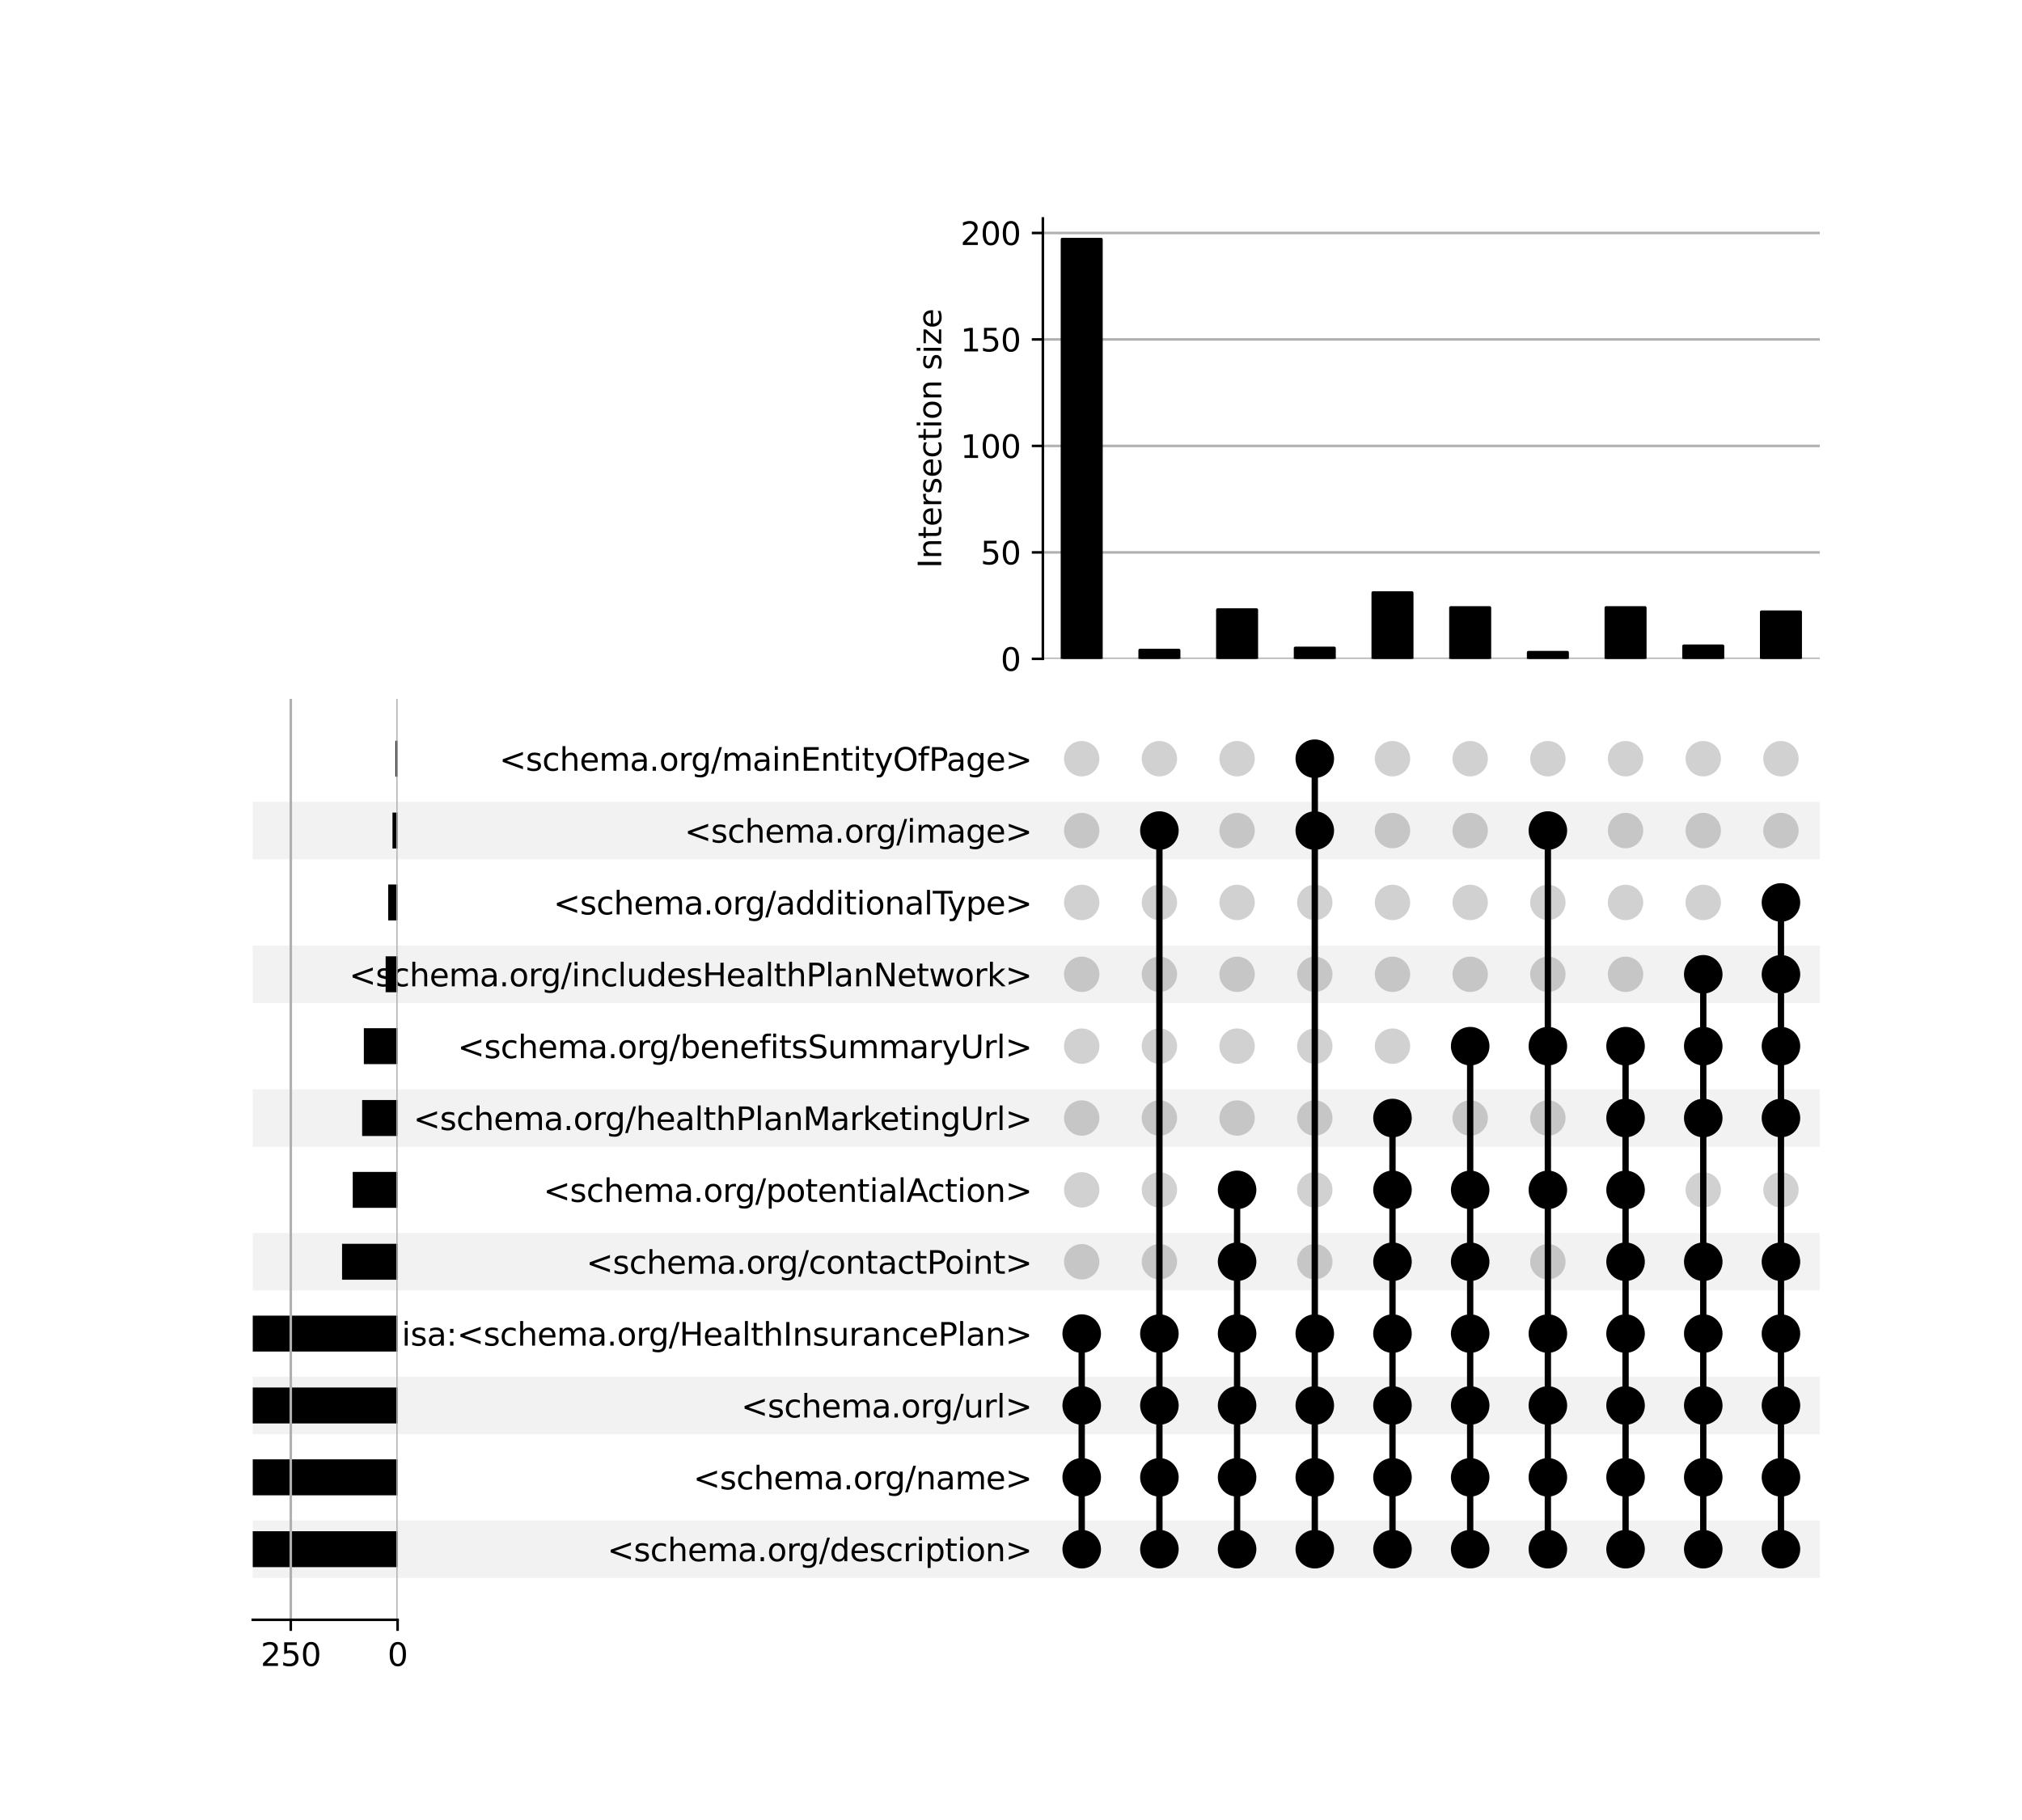 <?xml version="1.0" encoding="utf-8" standalone="no"?>
<!DOCTYPE svg PUBLIC "-//W3C//DTD SVG 1.1//EN"
  "http://www.w3.org/Graphics/SVG/1.1/DTD/svg11.dtd">
<svg xmlns:xlink="http://www.w3.org/1999/xlink" width="640pt" height="576pt" viewBox="0 0 640 576" xmlns="http://www.w3.org/2000/svg" version="1.1">
 <defs>
  <style type="text/css">*{stroke-linejoin: round; stroke-linecap: butt}</style>
 </defs>
 <g id="figure_1">
  <g id="patch_1">
   <path d="M 0 576 
L 640 576 
L 640 0 
L 0 0 
z
" style="fill: #ffffff"/>
  </g>
  <g id="axes_1">
   <g id="patch_2">
    <path d="M 80 499.392 
L 576 499.392 
L 576 481.197 
L 80 481.197 
z
" clip-path="url(#p300ac8a055)" style="fill-opacity: 0.051"/>
   </g>
   <g id="patch_3">
    <path d="M 80 453.905 
L 576 453.905 
L 576 435.711 
L 80 435.711 
z
" clip-path="url(#p300ac8a055)" style="fill-opacity: 0.051"/>
   </g>
   <g id="patch_4">
    <path d="M 80 408.419 
L 576 408.419 
L 576 390.224 
L 80 390.224 
z
" clip-path="url(#p300ac8a055)" style="fill-opacity: 0.051"/>
   </g>
   <g id="patch_5">
    <path d="M 80 362.932 
L 576 362.932 
L 576 344.737 
L 80 344.737 
z
" clip-path="url(#p300ac8a055)" style="fill-opacity: 0.051"/>
   </g>
   <g id="patch_6">
    <path d="M 80 317.445 
L 576 317.445 
L 576 299.251 
L 80 299.251 
z
" clip-path="url(#p300ac8a055)" style="fill-opacity: 0.051"/>
   </g>
   <g id="patch_7">
    <path d="M 80 271.959 
L 576 271.959 
L 576 253.764 
L 80 253.764 
z
" clip-path="url(#p300ac8a055)" style="fill-opacity: 0.051"/>
   </g>
   <g id="matplotlib.axis_1"/>
   <g id="matplotlib.axis_2">
    <g id="ytick_1"/>
    <g id="ytick_2"/>
    <g id="ytick_3"/>
    <g id="ytick_4"/>
    <g id="ytick_5"/>
    <g id="ytick_6"/>
    <g id="ytick_7"/>
    <g id="ytick_8"/>
    <g id="ytick_9"/>
    <g id="ytick_10"/>
    <g id="ytick_11"/>
    <g id="ytick_12"/>
   </g>
  </g>
  <g id="axes_2">
   <g id="matplotlib.axis_3">
    <g id="ytick_13">
     <g id="line2d_1"/>
     <g id="text_1">
      <!-- &lt;schema.org/description&gt; -->
      <g transform="translate(192.206 494.094) scale(0.1 -0.1)">
       <defs>
        <path id="DejaVuSans-3c" d="M 4684 3150 
L 1459 2003 
L 4684 863 
L 4684 294 
L 678 1747 
L 678 2266 
L 4684 3719 
L 4684 3150 
z
" transform="scale(0.016)"/>
        <path id="DejaVuSans-73" d="M 2834 3397 
L 2834 2853 
Q 2591 2978 2328 3040 
Q 2066 3103 1784 3103 
Q 1356 3103 1142 2972 
Q 928 2841 928 2578 
Q 928 2378 1081 2264 
Q 1234 2150 1697 2047 
L 1894 2003 
Q 2506 1872 2764 1633 
Q 3022 1394 3022 966 
Q 3022 478 2636 193 
Q 2250 -91 1575 -91 
Q 1294 -91 989 -36 
Q 684 19 347 128 
L 347 722 
Q 666 556 975 473 
Q 1284 391 1588 391 
Q 1994 391 2212 530 
Q 2431 669 2431 922 
Q 2431 1156 2273 1281 
Q 2116 1406 1581 1522 
L 1381 1569 
Q 847 1681 609 1914 
Q 372 2147 372 2553 
Q 372 3047 722 3315 
Q 1072 3584 1716 3584 
Q 2034 3584 2315 3537 
Q 2597 3491 2834 3397 
z
" transform="scale(0.016)"/>
        <path id="DejaVuSans-63" d="M 3122 3366 
L 3122 2828 
Q 2878 2963 2633 3030 
Q 2388 3097 2138 3097 
Q 1578 3097 1268 2742 
Q 959 2388 959 1747 
Q 959 1106 1268 751 
Q 1578 397 2138 397 
Q 2388 397 2633 464 
Q 2878 531 3122 666 
L 3122 134 
Q 2881 22 2623 -34 
Q 2366 -91 2075 -91 
Q 1284 -91 818 406 
Q 353 903 353 1747 
Q 353 2603 823 3093 
Q 1294 3584 2113 3584 
Q 2378 3584 2631 3529 
Q 2884 3475 3122 3366 
z
" transform="scale(0.016)"/>
        <path id="DejaVuSans-68" d="M 3513 2113 
L 3513 0 
L 2938 0 
L 2938 2094 
Q 2938 2591 2744 2837 
Q 2550 3084 2163 3084 
Q 1697 3084 1428 2787 
Q 1159 2491 1159 1978 
L 1159 0 
L 581 0 
L 581 4863 
L 1159 4863 
L 1159 2956 
Q 1366 3272 1645 3428 
Q 1925 3584 2291 3584 
Q 2894 3584 3203 3211 
Q 3513 2838 3513 2113 
z
" transform="scale(0.016)"/>
        <path id="DejaVuSans-65" d="M 3597 1894 
L 3597 1613 
L 953 1613 
Q 991 1019 1311 708 
Q 1631 397 2203 397 
Q 2534 397 2845 478 
Q 3156 559 3463 722 
L 3463 178 
Q 3153 47 2828 -22 
Q 2503 -91 2169 -91 
Q 1331 -91 842 396 
Q 353 884 353 1716 
Q 353 2575 817 3079 
Q 1281 3584 2069 3584 
Q 2775 3584 3186 3129 
Q 3597 2675 3597 1894 
z
M 3022 2063 
Q 3016 2534 2758 2815 
Q 2500 3097 2075 3097 
Q 1594 3097 1305 2825 
Q 1016 2553 972 2059 
L 3022 2063 
z
" transform="scale(0.016)"/>
        <path id="DejaVuSans-6d" d="M 3328 2828 
Q 3544 3216 3844 3400 
Q 4144 3584 4550 3584 
Q 5097 3584 5394 3201 
Q 5691 2819 5691 2113 
L 5691 0 
L 5113 0 
L 5113 2094 
Q 5113 2597 4934 2840 
Q 4756 3084 4391 3084 
Q 3944 3084 3684 2787 
Q 3425 2491 3425 1978 
L 3425 0 
L 2847 0 
L 2847 2094 
Q 2847 2600 2669 2842 
Q 2491 3084 2119 3084 
Q 1678 3084 1418 2786 
Q 1159 2488 1159 1978 
L 1159 0 
L 581 0 
L 581 3500 
L 1159 3500 
L 1159 2956 
Q 1356 3278 1631 3431 
Q 1906 3584 2284 3584 
Q 2666 3584 2933 3390 
Q 3200 3197 3328 2828 
z
" transform="scale(0.016)"/>
        <path id="DejaVuSans-61" d="M 2194 1759 
Q 1497 1759 1228 1600 
Q 959 1441 959 1056 
Q 959 750 1161 570 
Q 1363 391 1709 391 
Q 2188 391 2477 730 
Q 2766 1069 2766 1631 
L 2766 1759 
L 2194 1759 
z
M 3341 1997 
L 3341 0 
L 2766 0 
L 2766 531 
Q 2569 213 2275 61 
Q 1981 -91 1556 -91 
Q 1019 -91 701 211 
Q 384 513 384 1019 
Q 384 1609 779 1909 
Q 1175 2209 1959 2209 
L 2766 2209 
L 2766 2266 
Q 2766 2663 2505 2880 
Q 2244 3097 1772 3097 
Q 1472 3097 1187 3025 
Q 903 2953 641 2809 
L 641 3341 
Q 956 3463 1253 3523 
Q 1550 3584 1831 3584 
Q 2591 3584 2966 3190 
Q 3341 2797 3341 1997 
z
" transform="scale(0.016)"/>
        <path id="DejaVuSans-2e" d="M 684 794 
L 1344 794 
L 1344 0 
L 684 0 
L 684 794 
z
" transform="scale(0.016)"/>
        <path id="DejaVuSans-6f" d="M 1959 3097 
Q 1497 3097 1228 2736 
Q 959 2375 959 1747 
Q 959 1119 1226 758 
Q 1494 397 1959 397 
Q 2419 397 2687 759 
Q 2956 1122 2956 1747 
Q 2956 2369 2687 2733 
Q 2419 3097 1959 3097 
z
M 1959 3584 
Q 2709 3584 3137 3096 
Q 3566 2609 3566 1747 
Q 3566 888 3137 398 
Q 2709 -91 1959 -91 
Q 1206 -91 779 398 
Q 353 888 353 1747 
Q 353 2609 779 3096 
Q 1206 3584 1959 3584 
z
" transform="scale(0.016)"/>
        <path id="DejaVuSans-72" d="M 2631 2963 
Q 2534 3019 2420 3045 
Q 2306 3072 2169 3072 
Q 1681 3072 1420 2755 
Q 1159 2438 1159 1844 
L 1159 0 
L 581 0 
L 581 3500 
L 1159 3500 
L 1159 2956 
Q 1341 3275 1631 3429 
Q 1922 3584 2338 3584 
Q 2397 3584 2469 3576 
Q 2541 3569 2628 3553 
L 2631 2963 
z
" transform="scale(0.016)"/>
        <path id="DejaVuSans-67" d="M 2906 1791 
Q 2906 2416 2648 2759 
Q 2391 3103 1925 3103 
Q 1463 3103 1205 2759 
Q 947 2416 947 1791 
Q 947 1169 1205 825 
Q 1463 481 1925 481 
Q 2391 481 2648 825 
Q 2906 1169 2906 1791 
z
M 3481 434 
Q 3481 -459 3084 -895 
Q 2688 -1331 1869 -1331 
Q 1566 -1331 1297 -1286 
Q 1028 -1241 775 -1147 
L 775 -588 
Q 1028 -725 1275 -790 
Q 1522 -856 1778 -856 
Q 2344 -856 2625 -561 
Q 2906 -266 2906 331 
L 2906 616 
Q 2728 306 2450 153 
Q 2172 0 1784 0 
Q 1141 0 747 490 
Q 353 981 353 1791 
Q 353 2603 747 3093 
Q 1141 3584 1784 3584 
Q 2172 3584 2450 3431 
Q 2728 3278 2906 2969 
L 2906 3500 
L 3481 3500 
L 3481 434 
z
" transform="scale(0.016)"/>
        <path id="DejaVuSans-2f" d="M 1625 4666 
L 2156 4666 
L 531 -594 
L 0 -594 
L 1625 4666 
z
" transform="scale(0.016)"/>
        <path id="DejaVuSans-64" d="M 2906 2969 
L 2906 4863 
L 3481 4863 
L 3481 0 
L 2906 0 
L 2906 525 
Q 2725 213 2448 61 
Q 2172 -91 1784 -91 
Q 1150 -91 751 415 
Q 353 922 353 1747 
Q 353 2572 751 3078 
Q 1150 3584 1784 3584 
Q 2172 3584 2448 3432 
Q 2725 3281 2906 2969 
z
M 947 1747 
Q 947 1113 1208 752 
Q 1469 391 1925 391 
Q 2381 391 2643 752 
Q 2906 1113 2906 1747 
Q 2906 2381 2643 2742 
Q 2381 3103 1925 3103 
Q 1469 3103 1208 2742 
Q 947 2381 947 1747 
z
" transform="scale(0.016)"/>
        <path id="DejaVuSans-69" d="M 603 3500 
L 1178 3500 
L 1178 0 
L 603 0 
L 603 3500 
z
M 603 4863 
L 1178 4863 
L 1178 4134 
L 603 4134 
L 603 4863 
z
" transform="scale(0.016)"/>
        <path id="DejaVuSans-70" d="M 1159 525 
L 1159 -1331 
L 581 -1331 
L 581 3500 
L 1159 3500 
L 1159 2969 
Q 1341 3281 1617 3432 
Q 1894 3584 2278 3584 
Q 2916 3584 3314 3078 
Q 3713 2572 3713 1747 
Q 3713 922 3314 415 
Q 2916 -91 2278 -91 
Q 1894 -91 1617 61 
Q 1341 213 1159 525 
z
M 3116 1747 
Q 3116 2381 2855 2742 
Q 2594 3103 2138 3103 
Q 1681 3103 1420 2742 
Q 1159 2381 1159 1747 
Q 1159 1113 1420 752 
Q 1681 391 2138 391 
Q 2594 391 2855 752 
Q 3116 1113 3116 1747 
z
" transform="scale(0.016)"/>
        <path id="DejaVuSans-74" d="M 1172 4494 
L 1172 3500 
L 2356 3500 
L 2356 3053 
L 1172 3053 
L 1172 1153 
Q 1172 725 1289 603 
Q 1406 481 1766 481 
L 2356 481 
L 2356 0 
L 1766 0 
Q 1100 0 847 248 
Q 594 497 594 1153 
L 594 3053 
L 172 3053 
L 172 3500 
L 594 3500 
L 594 4494 
L 1172 4494 
z
" transform="scale(0.016)"/>
        <path id="DejaVuSans-6e" d="M 3513 2113 
L 3513 0 
L 2938 0 
L 2938 2094 
Q 2938 2591 2744 2837 
Q 2550 3084 2163 3084 
Q 1697 3084 1428 2787 
Q 1159 2491 1159 1978 
L 1159 0 
L 581 0 
L 581 3500 
L 1159 3500 
L 1159 2956 
Q 1366 3272 1645 3428 
Q 1925 3584 2291 3584 
Q 2894 3584 3203 3211 
Q 3513 2838 3513 2113 
z
" transform="scale(0.016)"/>
        <path id="DejaVuSans-3e" d="M 678 3150 
L 678 3719 
L 4684 2266 
L 4684 1747 
L 678 294 
L 678 863 
L 3897 2003 
L 678 3150 
z
" transform="scale(0.016)"/>
       </defs>
       <use xlink:href="#DejaVuSans-3c"/>
       <use xlink:href="#DejaVuSans-73" x="83.789"/>
       <use xlink:href="#DejaVuSans-63" x="135.889"/>
       <use xlink:href="#DejaVuSans-68" x="190.869"/>
       <use xlink:href="#DejaVuSans-65" x="254.248"/>
       <use xlink:href="#DejaVuSans-6d" x="315.771"/>
       <use xlink:href="#DejaVuSans-61" x="413.184"/>
       <use xlink:href="#DejaVuSans-2e" x="474.463"/>
       <use xlink:href="#DejaVuSans-6f" x="506.25"/>
       <use xlink:href="#DejaVuSans-72" x="567.432"/>
       <use xlink:href="#DejaVuSans-67" x="606.795"/>
       <use xlink:href="#DejaVuSans-2f" x="670.271"/>
       <use xlink:href="#DejaVuSans-64" x="703.963"/>
       <use xlink:href="#DejaVuSans-65" x="767.439"/>
       <use xlink:href="#DejaVuSans-73" x="828.963"/>
       <use xlink:href="#DejaVuSans-63" x="881.062"/>
       <use xlink:href="#DejaVuSans-72" x="936.043"/>
       <use xlink:href="#DejaVuSans-69" x="977.156"/>
       <use xlink:href="#DejaVuSans-70" x="1004.939"/>
       <use xlink:href="#DejaVuSans-74" x="1068.416"/>
       <use xlink:href="#DejaVuSans-69" x="1107.625"/>
       <use xlink:href="#DejaVuSans-6f" x="1135.408"/>
       <use xlink:href="#DejaVuSans-6e" x="1196.59"/>
       <use xlink:href="#DejaVuSans-3e" x="1259.969"/>
      </g>
     </g>
    </g>
    <g id="ytick_14">
     <g id="line2d_2"/>
     <g id="text_2">
      <!-- &lt;schema.org/name&gt; -->
      <g transform="translate(219.448 471.351) scale(0.1 -0.1)">
       <use xlink:href="#DejaVuSans-3c"/>
       <use xlink:href="#DejaVuSans-73" x="83.789"/>
       <use xlink:href="#DejaVuSans-63" x="135.889"/>
       <use xlink:href="#DejaVuSans-68" x="190.869"/>
       <use xlink:href="#DejaVuSans-65" x="254.248"/>
       <use xlink:href="#DejaVuSans-6d" x="315.771"/>
       <use xlink:href="#DejaVuSans-61" x="413.184"/>
       <use xlink:href="#DejaVuSans-2e" x="474.463"/>
       <use xlink:href="#DejaVuSans-6f" x="506.25"/>
       <use xlink:href="#DejaVuSans-72" x="567.432"/>
       <use xlink:href="#DejaVuSans-67" x="606.795"/>
       <use xlink:href="#DejaVuSans-2f" x="670.271"/>
       <use xlink:href="#DejaVuSans-6e" x="703.963"/>
       <use xlink:href="#DejaVuSans-61" x="767.342"/>
       <use xlink:href="#DejaVuSans-6d" x="828.621"/>
       <use xlink:href="#DejaVuSans-65" x="926.033"/>
       <use xlink:href="#DejaVuSans-3e" x="987.557"/>
      </g>
     </g>
    </g>
    <g id="ytick_15">
     <g id="line2d_3"/>
     <g id="text_3">
      <!-- &lt;schema.org/url&gt; -->
      <g transform="translate(234.581 448.607) scale(0.1 -0.1)">
       <defs>
        <path id="DejaVuSans-75" d="M 544 1381 
L 544 3500 
L 1119 3500 
L 1119 1403 
Q 1119 906 1312 657 
Q 1506 409 1894 409 
Q 2359 409 2629 706 
Q 2900 1003 2900 1516 
L 2900 3500 
L 3475 3500 
L 3475 0 
L 2900 0 
L 2900 538 
Q 2691 219 2414 64 
Q 2138 -91 1772 -91 
Q 1169 -91 856 284 
Q 544 659 544 1381 
z
M 1991 3584 
L 1991 3584 
z
" transform="scale(0.016)"/>
        <path id="DejaVuSans-6c" d="M 603 4863 
L 1178 4863 
L 1178 0 
L 603 0 
L 603 4863 
z
" transform="scale(0.016)"/>
       </defs>
       <use xlink:href="#DejaVuSans-3c"/>
       <use xlink:href="#DejaVuSans-73" x="83.789"/>
       <use xlink:href="#DejaVuSans-63" x="135.889"/>
       <use xlink:href="#DejaVuSans-68" x="190.869"/>
       <use xlink:href="#DejaVuSans-65" x="254.248"/>
       <use xlink:href="#DejaVuSans-6d" x="315.771"/>
       <use xlink:href="#DejaVuSans-61" x="413.184"/>
       <use xlink:href="#DejaVuSans-2e" x="474.463"/>
       <use xlink:href="#DejaVuSans-6f" x="506.25"/>
       <use xlink:href="#DejaVuSans-72" x="567.432"/>
       <use xlink:href="#DejaVuSans-67" x="606.795"/>
       <use xlink:href="#DejaVuSans-2f" x="670.271"/>
       <use xlink:href="#DejaVuSans-75" x="703.963"/>
       <use xlink:href="#DejaVuSans-72" x="767.342"/>
       <use xlink:href="#DejaVuSans-6c" x="808.455"/>
       <use xlink:href="#DejaVuSans-3e" x="836.238"/>
      </g>
     </g>
    </g>
    <g id="ytick_16">
     <g id="line2d_4"/>
     <g id="text_4">
      <!-- isa:&lt;schema.org/HealthInsurancePlan&gt; -->
      <g transform="translate(127.15 425.864) scale(0.1 -0.1)">
       <defs>
        <path id="DejaVuSans-3a" d="M 750 794 
L 1409 794 
L 1409 0 
L 750 0 
L 750 794 
z
M 750 3309 
L 1409 3309 
L 1409 2516 
L 750 2516 
L 750 3309 
z
" transform="scale(0.016)"/>
        <path id="DejaVuSans-48" d="M 628 4666 
L 1259 4666 
L 1259 2753 
L 3553 2753 
L 3553 4666 
L 4184 4666 
L 4184 0 
L 3553 0 
L 3553 2222 
L 1259 2222 
L 1259 0 
L 628 0 
L 628 4666 
z
" transform="scale(0.016)"/>
        <path id="DejaVuSans-49" d="M 628 4666 
L 1259 4666 
L 1259 0 
L 628 0 
L 628 4666 
z
" transform="scale(0.016)"/>
        <path id="DejaVuSans-50" d="M 1259 4147 
L 1259 2394 
L 2053 2394 
Q 2494 2394 2734 2622 
Q 2975 2850 2975 3272 
Q 2975 3691 2734 3919 
Q 2494 4147 2053 4147 
L 1259 4147 
z
M 628 4666 
L 2053 4666 
Q 2838 4666 3239 4311 
Q 3641 3956 3641 3272 
Q 3641 2581 3239 2228 
Q 2838 1875 2053 1875 
L 1259 1875 
L 1259 0 
L 628 0 
L 628 4666 
z
" transform="scale(0.016)"/>
       </defs>
       <use xlink:href="#DejaVuSans-69"/>
       <use xlink:href="#DejaVuSans-73" x="27.783"/>
       <use xlink:href="#DejaVuSans-61" x="79.883"/>
       <use xlink:href="#DejaVuSans-3a" x="141.162"/>
       <use xlink:href="#DejaVuSans-3c" x="174.854"/>
       <use xlink:href="#DejaVuSans-73" x="258.643"/>
       <use xlink:href="#DejaVuSans-63" x="310.742"/>
       <use xlink:href="#DejaVuSans-68" x="365.723"/>
       <use xlink:href="#DejaVuSans-65" x="429.102"/>
       <use xlink:href="#DejaVuSans-6d" x="490.625"/>
       <use xlink:href="#DejaVuSans-61" x="588.037"/>
       <use xlink:href="#DejaVuSans-2e" x="649.316"/>
       <use xlink:href="#DejaVuSans-6f" x="681.104"/>
       <use xlink:href="#DejaVuSans-72" x="742.285"/>
       <use xlink:href="#DejaVuSans-67" x="781.648"/>
       <use xlink:href="#DejaVuSans-2f" x="845.125"/>
       <use xlink:href="#DejaVuSans-48" x="878.816"/>
       <use xlink:href="#DejaVuSans-65" x="954.012"/>
       <use xlink:href="#DejaVuSans-61" x="1015.535"/>
       <use xlink:href="#DejaVuSans-6c" x="1076.814"/>
       <use xlink:href="#DejaVuSans-74" x="1104.598"/>
       <use xlink:href="#DejaVuSans-68" x="1143.807"/>
       <use xlink:href="#DejaVuSans-49" x="1207.186"/>
       <use xlink:href="#DejaVuSans-6e" x="1236.678"/>
       <use xlink:href="#DejaVuSans-73" x="1300.057"/>
       <use xlink:href="#DejaVuSans-75" x="1352.156"/>
       <use xlink:href="#DejaVuSans-72" x="1415.535"/>
       <use xlink:href="#DejaVuSans-61" x="1456.648"/>
       <use xlink:href="#DejaVuSans-6e" x="1517.928"/>
       <use xlink:href="#DejaVuSans-63" x="1581.307"/>
       <use xlink:href="#DejaVuSans-65" x="1636.287"/>
       <use xlink:href="#DejaVuSans-50" x="1697.811"/>
       <use xlink:href="#DejaVuSans-6c" x="1758.113"/>
       <use xlink:href="#DejaVuSans-61" x="1785.896"/>
       <use xlink:href="#DejaVuSans-6e" x="1847.176"/>
       <use xlink:href="#DejaVuSans-3e" x="1910.555"/>
      </g>
     </g>
    </g>
    <g id="ytick_17">
     <g id="line2d_5"/>
     <g id="text_5">
      <!-- &lt;schema.org/contactPoint&gt; -->
      <g transform="translate(185.564 403.12) scale(0.1 -0.1)">
       <use xlink:href="#DejaVuSans-3c"/>
       <use xlink:href="#DejaVuSans-73" x="83.789"/>
       <use xlink:href="#DejaVuSans-63" x="135.889"/>
       <use xlink:href="#DejaVuSans-68" x="190.869"/>
       <use xlink:href="#DejaVuSans-65" x="254.248"/>
       <use xlink:href="#DejaVuSans-6d" x="315.771"/>
       <use xlink:href="#DejaVuSans-61" x="413.184"/>
       <use xlink:href="#DejaVuSans-2e" x="474.463"/>
       <use xlink:href="#DejaVuSans-6f" x="506.25"/>
       <use xlink:href="#DejaVuSans-72" x="567.432"/>
       <use xlink:href="#DejaVuSans-67" x="606.795"/>
       <use xlink:href="#DejaVuSans-2f" x="670.271"/>
       <use xlink:href="#DejaVuSans-63" x="703.963"/>
       <use xlink:href="#DejaVuSans-6f" x="758.943"/>
       <use xlink:href="#DejaVuSans-6e" x="820.125"/>
       <use xlink:href="#DejaVuSans-74" x="883.504"/>
       <use xlink:href="#DejaVuSans-61" x="922.713"/>
       <use xlink:href="#DejaVuSans-63" x="983.992"/>
       <use xlink:href="#DejaVuSans-74" x="1038.973"/>
       <use xlink:href="#DejaVuSans-50" x="1078.182"/>
       <use xlink:href="#DejaVuSans-6f" x="1134.859"/>
       <use xlink:href="#DejaVuSans-69" x="1196.041"/>
       <use xlink:href="#DejaVuSans-6e" x="1223.824"/>
       <use xlink:href="#DejaVuSans-74" x="1287.203"/>
       <use xlink:href="#DejaVuSans-3e" x="1326.412"/>
      </g>
     </g>
    </g>
    <g id="ytick_18">
     <g id="line2d_6"/>
     <g id="text_6">
      <!-- &lt;schema.org/potentialAction&gt; -->
      <g transform="translate(172.006 380.377) scale(0.1 -0.1)">
       <defs>
        <path id="DejaVuSans-41" d="M 2188 4044 
L 1331 1722 
L 3047 1722 
L 2188 4044 
z
M 1831 4666 
L 2547 4666 
L 4325 0 
L 3669 0 
L 3244 1197 
L 1141 1197 
L 716 0 
L 50 0 
L 1831 4666 
z
" transform="scale(0.016)"/>
       </defs>
       <use xlink:href="#DejaVuSans-3c"/>
       <use xlink:href="#DejaVuSans-73" x="83.789"/>
       <use xlink:href="#DejaVuSans-63" x="135.889"/>
       <use xlink:href="#DejaVuSans-68" x="190.869"/>
       <use xlink:href="#DejaVuSans-65" x="254.248"/>
       <use xlink:href="#DejaVuSans-6d" x="315.771"/>
       <use xlink:href="#DejaVuSans-61" x="413.184"/>
       <use xlink:href="#DejaVuSans-2e" x="474.463"/>
       <use xlink:href="#DejaVuSans-6f" x="506.25"/>
       <use xlink:href="#DejaVuSans-72" x="567.432"/>
       <use xlink:href="#DejaVuSans-67" x="606.795"/>
       <use xlink:href="#DejaVuSans-2f" x="670.271"/>
       <use xlink:href="#DejaVuSans-70" x="703.963"/>
       <use xlink:href="#DejaVuSans-6f" x="767.439"/>
       <use xlink:href="#DejaVuSans-74" x="828.621"/>
       <use xlink:href="#DejaVuSans-65" x="867.83"/>
       <use xlink:href="#DejaVuSans-6e" x="929.354"/>
       <use xlink:href="#DejaVuSans-74" x="992.732"/>
       <use xlink:href="#DejaVuSans-69" x="1031.941"/>
       <use xlink:href="#DejaVuSans-61" x="1059.725"/>
       <use xlink:href="#DejaVuSans-6c" x="1121.004"/>
       <use xlink:href="#DejaVuSans-41" x="1148.787"/>
       <use xlink:href="#DejaVuSans-63" x="1215.445"/>
       <use xlink:href="#DejaVuSans-74" x="1270.426"/>
       <use xlink:href="#DejaVuSans-69" x="1309.635"/>
       <use xlink:href="#DejaVuSans-6f" x="1337.418"/>
       <use xlink:href="#DejaVuSans-6e" x="1398.6"/>
       <use xlink:href="#DejaVuSans-3e" x="1461.979"/>
      </g>
     </g>
    </g>
    <g id="ytick_19">
     <g id="line2d_7"/>
     <g id="text_7">
      <!-- &lt;schema.org/healthPlanMarketingUrl&gt; -->
      <g transform="translate(130.839 357.634) scale(0.1 -0.1)">
       <defs>
        <path id="DejaVuSans-4d" d="M 628 4666 
L 1569 4666 
L 2759 1491 
L 3956 4666 
L 4897 4666 
L 4897 0 
L 4281 0 
L 4281 4097 
L 3078 897 
L 2444 897 
L 1241 4097 
L 1241 0 
L 628 0 
L 628 4666 
z
" transform="scale(0.016)"/>
        <path id="DejaVuSans-6b" d="M 581 4863 
L 1159 4863 
L 1159 1991 
L 2875 3500 
L 3609 3500 
L 1753 1863 
L 3688 0 
L 2938 0 
L 1159 1709 
L 1159 0 
L 581 0 
L 581 4863 
z
" transform="scale(0.016)"/>
        <path id="DejaVuSans-55" d="M 556 4666 
L 1191 4666 
L 1191 1831 
Q 1191 1081 1462 751 
Q 1734 422 2344 422 
Q 2950 422 3222 751 
Q 3494 1081 3494 1831 
L 3494 4666 
L 4128 4666 
L 4128 1753 
Q 4128 841 3676 375 
Q 3225 -91 2344 -91 
Q 1459 -91 1007 375 
Q 556 841 556 1753 
L 556 4666 
z
" transform="scale(0.016)"/>
       </defs>
       <use xlink:href="#DejaVuSans-3c"/>
       <use xlink:href="#DejaVuSans-73" x="83.789"/>
       <use xlink:href="#DejaVuSans-63" x="135.889"/>
       <use xlink:href="#DejaVuSans-68" x="190.869"/>
       <use xlink:href="#DejaVuSans-65" x="254.248"/>
       <use xlink:href="#DejaVuSans-6d" x="315.771"/>
       <use xlink:href="#DejaVuSans-61" x="413.184"/>
       <use xlink:href="#DejaVuSans-2e" x="474.463"/>
       <use xlink:href="#DejaVuSans-6f" x="506.25"/>
       <use xlink:href="#DejaVuSans-72" x="567.432"/>
       <use xlink:href="#DejaVuSans-67" x="606.795"/>
       <use xlink:href="#DejaVuSans-2f" x="670.271"/>
       <use xlink:href="#DejaVuSans-68" x="703.963"/>
       <use xlink:href="#DejaVuSans-65" x="767.342"/>
       <use xlink:href="#DejaVuSans-61" x="828.865"/>
       <use xlink:href="#DejaVuSans-6c" x="890.145"/>
       <use xlink:href="#DejaVuSans-74" x="917.928"/>
       <use xlink:href="#DejaVuSans-68" x="957.137"/>
       <use xlink:href="#DejaVuSans-50" x="1020.516"/>
       <use xlink:href="#DejaVuSans-6c" x="1080.818"/>
       <use xlink:href="#DejaVuSans-61" x="1108.602"/>
       <use xlink:href="#DejaVuSans-6e" x="1169.881"/>
       <use xlink:href="#DejaVuSans-4d" x="1233.26"/>
       <use xlink:href="#DejaVuSans-61" x="1319.539"/>
       <use xlink:href="#DejaVuSans-72" x="1380.818"/>
       <use xlink:href="#DejaVuSans-6b" x="1421.932"/>
       <use xlink:href="#DejaVuSans-65" x="1476.217"/>
       <use xlink:href="#DejaVuSans-74" x="1537.74"/>
       <use xlink:href="#DejaVuSans-69" x="1576.949"/>
       <use xlink:href="#DejaVuSans-6e" x="1604.732"/>
       <use xlink:href="#DejaVuSans-67" x="1668.111"/>
       <use xlink:href="#DejaVuSans-55" x="1731.588"/>
       <use xlink:href="#DejaVuSans-72" x="1804.781"/>
       <use xlink:href="#DejaVuSans-6c" x="1845.895"/>
       <use xlink:href="#DejaVuSans-3e" x="1873.678"/>
      </g>
     </g>
    </g>
    <g id="ytick_20">
     <g id="line2d_8"/>
     <g id="text_8">
      <!-- &lt;schema.org/benefitsSummaryUrl&gt; -->
      <g transform="translate(144.854 334.89) scale(0.1 -0.1)">
       <defs>
        <path id="DejaVuSans-62" d="M 3116 1747 
Q 3116 2381 2855 2742 
Q 2594 3103 2138 3103 
Q 1681 3103 1420 2742 
Q 1159 2381 1159 1747 
Q 1159 1113 1420 752 
Q 1681 391 2138 391 
Q 2594 391 2855 752 
Q 3116 1113 3116 1747 
z
M 1159 2969 
Q 1341 3281 1617 3432 
Q 1894 3584 2278 3584 
Q 2916 3584 3314 3078 
Q 3713 2572 3713 1747 
Q 3713 922 3314 415 
Q 2916 -91 2278 -91 
Q 1894 -91 1617 61 
Q 1341 213 1159 525 
L 1159 0 
L 581 0 
L 581 4863 
L 1159 4863 
L 1159 2969 
z
" transform="scale(0.016)"/>
        <path id="DejaVuSans-66" d="M 2375 4863 
L 2375 4384 
L 1825 4384 
Q 1516 4384 1395 4259 
Q 1275 4134 1275 3809 
L 1275 3500 
L 2222 3500 
L 2222 3053 
L 1275 3053 
L 1275 0 
L 697 0 
L 697 3053 
L 147 3053 
L 147 3500 
L 697 3500 
L 697 3744 
Q 697 4328 969 4595 
Q 1241 4863 1831 4863 
L 2375 4863 
z
" transform="scale(0.016)"/>
        <path id="DejaVuSans-53" d="M 3425 4513 
L 3425 3897 
Q 3066 4069 2747 4153 
Q 2428 4238 2131 4238 
Q 1616 4238 1336 4038 
Q 1056 3838 1056 3469 
Q 1056 3159 1242 3001 
Q 1428 2844 1947 2747 
L 2328 2669 
Q 3034 2534 3370 2195 
Q 3706 1856 3706 1288 
Q 3706 609 3251 259 
Q 2797 -91 1919 -91 
Q 1588 -91 1214 -16 
Q 841 59 441 206 
L 441 856 
Q 825 641 1194 531 
Q 1563 422 1919 422 
Q 2459 422 2753 634 
Q 3047 847 3047 1241 
Q 3047 1584 2836 1778 
Q 2625 1972 2144 2069 
L 1759 2144 
Q 1053 2284 737 2584 
Q 422 2884 422 3419 
Q 422 4038 858 4394 
Q 1294 4750 2059 4750 
Q 2388 4750 2728 4690 
Q 3069 4631 3425 4513 
z
" transform="scale(0.016)"/>
        <path id="DejaVuSans-79" d="M 2059 -325 
Q 1816 -950 1584 -1140 
Q 1353 -1331 966 -1331 
L 506 -1331 
L 506 -850 
L 844 -850 
Q 1081 -850 1212 -737 
Q 1344 -625 1503 -206 
L 1606 56 
L 191 3500 
L 800 3500 
L 1894 763 
L 2988 3500 
L 3597 3500 
L 2059 -325 
z
" transform="scale(0.016)"/>
       </defs>
       <use xlink:href="#DejaVuSans-3c"/>
       <use xlink:href="#DejaVuSans-73" x="83.789"/>
       <use xlink:href="#DejaVuSans-63" x="135.889"/>
       <use xlink:href="#DejaVuSans-68" x="190.869"/>
       <use xlink:href="#DejaVuSans-65" x="254.248"/>
       <use xlink:href="#DejaVuSans-6d" x="315.771"/>
       <use xlink:href="#DejaVuSans-61" x="413.184"/>
       <use xlink:href="#DejaVuSans-2e" x="474.463"/>
       <use xlink:href="#DejaVuSans-6f" x="506.25"/>
       <use xlink:href="#DejaVuSans-72" x="567.432"/>
       <use xlink:href="#DejaVuSans-67" x="606.795"/>
       <use xlink:href="#DejaVuSans-2f" x="670.271"/>
       <use xlink:href="#DejaVuSans-62" x="703.963"/>
       <use xlink:href="#DejaVuSans-65" x="767.439"/>
       <use xlink:href="#DejaVuSans-6e" x="828.963"/>
       <use xlink:href="#DejaVuSans-65" x="892.342"/>
       <use xlink:href="#DejaVuSans-66" x="953.865"/>
       <use xlink:href="#DejaVuSans-69" x="989.07"/>
       <use xlink:href="#DejaVuSans-74" x="1016.854"/>
       <use xlink:href="#DejaVuSans-73" x="1056.062"/>
       <use xlink:href="#DejaVuSans-53" x="1108.162"/>
       <use xlink:href="#DejaVuSans-75" x="1171.639"/>
       <use xlink:href="#DejaVuSans-6d" x="1235.018"/>
       <use xlink:href="#DejaVuSans-6d" x="1332.43"/>
       <use xlink:href="#DejaVuSans-61" x="1429.842"/>
       <use xlink:href="#DejaVuSans-72" x="1491.121"/>
       <use xlink:href="#DejaVuSans-79" x="1532.234"/>
       <use xlink:href="#DejaVuSans-55" x="1591.414"/>
       <use xlink:href="#DejaVuSans-72" x="1664.607"/>
       <use xlink:href="#DejaVuSans-6c" x="1705.721"/>
       <use xlink:href="#DejaVuSans-3e" x="1733.504"/>
      </g>
     </g>
    </g>
    <g id="ytick_21">
     <g id="line2d_9"/>
     <g id="text_9">
      <!-- &lt;schema.org/includesHealthPlanNetwork&gt; -->
      <g transform="translate(110.503 312.147) scale(0.1 -0.1)">
       <defs>
        <path id="DejaVuSans-4e" d="M 628 4666 
L 1478 4666 
L 3547 763 
L 3547 4666 
L 4159 4666 
L 4159 0 
L 3309 0 
L 1241 3903 
L 1241 0 
L 628 0 
L 628 4666 
z
" transform="scale(0.016)"/>
        <path id="DejaVuSans-77" d="M 269 3500 
L 844 3500 
L 1563 769 
L 2278 3500 
L 2956 3500 
L 3675 769 
L 4391 3500 
L 4966 3500 
L 4050 0 
L 3372 0 
L 2619 2869 
L 1863 0 
L 1184 0 
L 269 3500 
z
" transform="scale(0.016)"/>
       </defs>
       <use xlink:href="#DejaVuSans-3c"/>
       <use xlink:href="#DejaVuSans-73" x="83.789"/>
       <use xlink:href="#DejaVuSans-63" x="135.889"/>
       <use xlink:href="#DejaVuSans-68" x="190.869"/>
       <use xlink:href="#DejaVuSans-65" x="254.248"/>
       <use xlink:href="#DejaVuSans-6d" x="315.771"/>
       <use xlink:href="#DejaVuSans-61" x="413.184"/>
       <use xlink:href="#DejaVuSans-2e" x="474.463"/>
       <use xlink:href="#DejaVuSans-6f" x="506.25"/>
       <use xlink:href="#DejaVuSans-72" x="567.432"/>
       <use xlink:href="#DejaVuSans-67" x="606.795"/>
       <use xlink:href="#DejaVuSans-2f" x="670.271"/>
       <use xlink:href="#DejaVuSans-69" x="703.963"/>
       <use xlink:href="#DejaVuSans-6e" x="731.746"/>
       <use xlink:href="#DejaVuSans-63" x="795.125"/>
       <use xlink:href="#DejaVuSans-6c" x="850.105"/>
       <use xlink:href="#DejaVuSans-75" x="877.889"/>
       <use xlink:href="#DejaVuSans-64" x="941.268"/>
       <use xlink:href="#DejaVuSans-65" x="1004.744"/>
       <use xlink:href="#DejaVuSans-73" x="1066.268"/>
       <use xlink:href="#DejaVuSans-48" x="1118.367"/>
       <use xlink:href="#DejaVuSans-65" x="1193.562"/>
       <use xlink:href="#DejaVuSans-61" x="1255.086"/>
       <use xlink:href="#DejaVuSans-6c" x="1316.365"/>
       <use xlink:href="#DejaVuSans-74" x="1344.148"/>
       <use xlink:href="#DejaVuSans-68" x="1383.357"/>
       <use xlink:href="#DejaVuSans-50" x="1446.736"/>
       <use xlink:href="#DejaVuSans-6c" x="1507.039"/>
       <use xlink:href="#DejaVuSans-61" x="1534.822"/>
       <use xlink:href="#DejaVuSans-6e" x="1596.102"/>
       <use xlink:href="#DejaVuSans-4e" x="1659.48"/>
       <use xlink:href="#DejaVuSans-65" x="1734.285"/>
       <use xlink:href="#DejaVuSans-74" x="1795.809"/>
       <use xlink:href="#DejaVuSans-77" x="1835.018"/>
       <use xlink:href="#DejaVuSans-6f" x="1916.805"/>
       <use xlink:href="#DejaVuSans-72" x="1977.986"/>
       <use xlink:href="#DejaVuSans-6b" x="2019.1"/>
       <use xlink:href="#DejaVuSans-3e" x="2077.01"/>
      </g>
     </g>
    </g>
    <g id="ytick_22">
     <g id="line2d_10"/>
     <g id="text_10">
      <!-- &lt;schema.org/additionalType&gt; -->
      <g transform="translate(175.178 289.404) scale(0.1 -0.1)">
       <defs>
        <path id="DejaVuSans-54" d="M -19 4666 
L 3928 4666 
L 3928 4134 
L 2272 4134 
L 2272 0 
L 1638 0 
L 1638 4134 
L -19 4134 
L -19 4666 
z
" transform="scale(0.016)"/>
       </defs>
       <use xlink:href="#DejaVuSans-3c"/>
       <use xlink:href="#DejaVuSans-73" x="83.789"/>
       <use xlink:href="#DejaVuSans-63" x="135.889"/>
       <use xlink:href="#DejaVuSans-68" x="190.869"/>
       <use xlink:href="#DejaVuSans-65" x="254.248"/>
       <use xlink:href="#DejaVuSans-6d" x="315.771"/>
       <use xlink:href="#DejaVuSans-61" x="413.184"/>
       <use xlink:href="#DejaVuSans-2e" x="474.463"/>
       <use xlink:href="#DejaVuSans-6f" x="506.25"/>
       <use xlink:href="#DejaVuSans-72" x="567.432"/>
       <use xlink:href="#DejaVuSans-67" x="606.795"/>
       <use xlink:href="#DejaVuSans-2f" x="670.271"/>
       <use xlink:href="#DejaVuSans-61" x="703.963"/>
       <use xlink:href="#DejaVuSans-64" x="765.242"/>
       <use xlink:href="#DejaVuSans-64" x="828.719"/>
       <use xlink:href="#DejaVuSans-69" x="892.195"/>
       <use xlink:href="#DejaVuSans-74" x="919.979"/>
       <use xlink:href="#DejaVuSans-69" x="959.188"/>
       <use xlink:href="#DejaVuSans-6f" x="986.971"/>
       <use xlink:href="#DejaVuSans-6e" x="1048.152"/>
       <use xlink:href="#DejaVuSans-61" x="1111.531"/>
       <use xlink:href="#DejaVuSans-6c" x="1172.811"/>
       <use xlink:href="#DejaVuSans-54" x="1200.594"/>
       <use xlink:href="#DejaVuSans-79" x="1246.053"/>
       <use xlink:href="#DejaVuSans-70" x="1305.232"/>
       <use xlink:href="#DejaVuSans-65" x="1368.709"/>
       <use xlink:href="#DejaVuSans-3e" x="1430.232"/>
      </g>
     </g>
    </g>
    <g id="ytick_23">
     <g id="line2d_11"/>
     <g id="text_11">
      <!-- &lt;schema.org/image&gt; -->
      <g transform="translate(216.659 266.66) scale(0.1 -0.1)">
       <use xlink:href="#DejaVuSans-3c"/>
       <use xlink:href="#DejaVuSans-73" x="83.789"/>
       <use xlink:href="#DejaVuSans-63" x="135.889"/>
       <use xlink:href="#DejaVuSans-68" x="190.869"/>
       <use xlink:href="#DejaVuSans-65" x="254.248"/>
       <use xlink:href="#DejaVuSans-6d" x="315.771"/>
       <use xlink:href="#DejaVuSans-61" x="413.184"/>
       <use xlink:href="#DejaVuSans-2e" x="474.463"/>
       <use xlink:href="#DejaVuSans-6f" x="506.25"/>
       <use xlink:href="#DejaVuSans-72" x="567.432"/>
       <use xlink:href="#DejaVuSans-67" x="606.795"/>
       <use xlink:href="#DejaVuSans-2f" x="670.271"/>
       <use xlink:href="#DejaVuSans-69" x="703.963"/>
       <use xlink:href="#DejaVuSans-6d" x="731.746"/>
       <use xlink:href="#DejaVuSans-61" x="829.158"/>
       <use xlink:href="#DejaVuSans-67" x="890.438"/>
       <use xlink:href="#DejaVuSans-65" x="953.914"/>
       <use xlink:href="#DejaVuSans-3e" x="1015.438"/>
      </g>
     </g>
    </g>
    <g id="ytick_24">
     <g id="line2d_12"/>
     <g id="text_12">
      <!-- &lt;schema.org/mainEntityOfPage&gt; -->
      <g transform="translate(158.028 243.917) scale(0.1 -0.1)">
       <defs>
        <path id="DejaVuSans-45" d="M 628 4666 
L 3578 4666 
L 3578 4134 
L 1259 4134 
L 1259 2753 
L 3481 2753 
L 3481 2222 
L 1259 2222 
L 1259 531 
L 3634 531 
L 3634 0 
L 628 0 
L 628 4666 
z
" transform="scale(0.016)"/>
        <path id="DejaVuSans-4f" d="M 2522 4238 
Q 1834 4238 1429 3725 
Q 1025 3213 1025 2328 
Q 1025 1447 1429 934 
Q 1834 422 2522 422 
Q 3209 422 3611 934 
Q 4013 1447 4013 2328 
Q 4013 3213 3611 3725 
Q 3209 4238 2522 4238 
z
M 2522 4750 
Q 3503 4750 4090 4092 
Q 4678 3434 4678 2328 
Q 4678 1225 4090 567 
Q 3503 -91 2522 -91 
Q 1538 -91 948 565 
Q 359 1222 359 2328 
Q 359 3434 948 4092 
Q 1538 4750 2522 4750 
z
" transform="scale(0.016)"/>
       </defs>
       <use xlink:href="#DejaVuSans-3c"/>
       <use xlink:href="#DejaVuSans-73" x="83.789"/>
       <use xlink:href="#DejaVuSans-63" x="135.889"/>
       <use xlink:href="#DejaVuSans-68" x="190.869"/>
       <use xlink:href="#DejaVuSans-65" x="254.248"/>
       <use xlink:href="#DejaVuSans-6d" x="315.771"/>
       <use xlink:href="#DejaVuSans-61" x="413.184"/>
       <use xlink:href="#DejaVuSans-2e" x="474.463"/>
       <use xlink:href="#DejaVuSans-6f" x="506.25"/>
       <use xlink:href="#DejaVuSans-72" x="567.432"/>
       <use xlink:href="#DejaVuSans-67" x="606.795"/>
       <use xlink:href="#DejaVuSans-2f" x="670.271"/>
       <use xlink:href="#DejaVuSans-6d" x="703.963"/>
       <use xlink:href="#DejaVuSans-61" x="801.375"/>
       <use xlink:href="#DejaVuSans-69" x="862.654"/>
       <use xlink:href="#DejaVuSans-6e" x="890.438"/>
       <use xlink:href="#DejaVuSans-45" x="953.816"/>
       <use xlink:href="#DejaVuSans-6e" x="1017"/>
       <use xlink:href="#DejaVuSans-74" x="1080.379"/>
       <use xlink:href="#DejaVuSans-69" x="1119.588"/>
       <use xlink:href="#DejaVuSans-74" x="1147.371"/>
       <use xlink:href="#DejaVuSans-79" x="1186.58"/>
       <use xlink:href="#DejaVuSans-4f" x="1245.76"/>
       <use xlink:href="#DejaVuSans-66" x="1324.471"/>
       <use xlink:href="#DejaVuSans-50" x="1359.676"/>
       <use xlink:href="#DejaVuSans-61" x="1415.479"/>
       <use xlink:href="#DejaVuSans-67" x="1476.758"/>
       <use xlink:href="#DejaVuSans-65" x="1540.234"/>
       <use xlink:href="#DejaVuSans-3e" x="1601.758"/>
      </g>
     </g>
    </g>
   </g>
   <g id="LineCollection_1">
    <path d="M 342.38 490.295 
L 342.38 422.065 
" clip-path="url(#p93278e7388)" style="fill: none; stroke: #000000; stroke-width: 2"/>
    <path d="M 366.971 490.295 
L 366.971 262.861 
" clip-path="url(#p93278e7388)" style="fill: none; stroke: #000000; stroke-width: 2"/>
    <path d="M 391.563 490.295 
L 391.563 376.578 
" clip-path="url(#p93278e7388)" style="fill: none; stroke: #000000; stroke-width: 2"/>
    <path d="M 416.155 490.295 
L 416.155 240.118 
" clip-path="url(#p93278e7388)" style="fill: none; stroke: #000000; stroke-width: 2"/>
    <path d="M 440.746 490.295 
L 440.746 353.835 
" clip-path="url(#p93278e7388)" style="fill: none; stroke: #000000; stroke-width: 2"/>
    <path d="M 465.338 490.295 
L 465.338 331.091 
" clip-path="url(#p93278e7388)" style="fill: none; stroke: #000000; stroke-width: 2"/>
    <path d="M 489.929 490.295 
L 489.929 262.861 
" clip-path="url(#p93278e7388)" style="fill: none; stroke: #000000; stroke-width: 2"/>
    <path d="M 514.521 490.295 
L 514.521 331.091 
" clip-path="url(#p93278e7388)" style="fill: none; stroke: #000000; stroke-width: 2"/>
    <path d="M 539.113 490.295 
L 539.113 308.348 
" clip-path="url(#p93278e7388)" style="fill: none; stroke: #000000; stroke-width: 2"/>
    <path d="M 563.704 490.295 
L 563.704 285.605 
" clip-path="url(#p93278e7388)" style="fill: none; stroke: #000000; stroke-width: 2"/>
   </g>
   <g id="PathCollection_1">
    <defs>
     <path id="C0_0_15f4471625" d="M 0 5.6 
C 1.485 5.6 2.91 5.01 3.96 3.96 
C 5.01 2.91 5.6 1.485 5.6 -0 
C 5.6 -1.485 5.01 -2.91 3.96 -3.96 
C 2.91 -5.01 1.485 -5.6 0 -5.6 
C -1.485 -5.6 -2.91 -5.01 -3.96 -3.96 
C -5.01 -2.91 -5.6 -1.485 -5.6 0 
C -5.6 1.485 -5.01 2.91 -3.96 3.96 
C -2.91 5.01 -1.485 5.6 0 5.6 
z
"/>
    </defs>
    <g clip-path="url(#p93278e7388)">
     <use xlink:href="#C0_0_15f4471625" x="342.38" y="490.295" style="stroke: #000000"/>
    </g>
    <g clip-path="url(#p93278e7388)">
     <use xlink:href="#C0_0_15f4471625" x="342.38" y="467.551" style="stroke: #000000"/>
    </g>
    <g clip-path="url(#p93278e7388)">
     <use xlink:href="#C0_0_15f4471625" x="342.38" y="444.808" style="stroke: #000000"/>
    </g>
    <g clip-path="url(#p93278e7388)">
     <use xlink:href="#C0_0_15f4471625" x="342.38" y="422.065" style="stroke: #000000"/>
    </g>
    <g clip-path="url(#p93278e7388)">
     <use xlink:href="#C0_0_15f4471625" x="342.38" y="399.321" style="fill-opacity: 0.18"/>
    </g>
    <g clip-path="url(#p93278e7388)">
     <use xlink:href="#C0_0_15f4471625" x="342.38" y="376.578" style="fill-opacity: 0.18"/>
    </g>
    <g clip-path="url(#p93278e7388)">
     <use xlink:href="#C0_0_15f4471625" x="342.38" y="353.835" style="fill-opacity: 0.18"/>
    </g>
    <g clip-path="url(#p93278e7388)">
     <use xlink:href="#C0_0_15f4471625" x="342.38" y="331.091" style="fill-opacity: 0.18"/>
    </g>
    <g clip-path="url(#p93278e7388)">
     <use xlink:href="#C0_0_15f4471625" x="342.38" y="308.348" style="fill-opacity: 0.18"/>
    </g>
    <g clip-path="url(#p93278e7388)">
     <use xlink:href="#C0_0_15f4471625" x="342.38" y="285.605" style="fill-opacity: 0.18"/>
    </g>
    <g clip-path="url(#p93278e7388)">
     <use xlink:href="#C0_0_15f4471625" x="342.38" y="262.861" style="fill-opacity: 0.18"/>
    </g>
    <g clip-path="url(#p93278e7388)">
     <use xlink:href="#C0_0_15f4471625" x="342.38" y="240.118" style="fill-opacity: 0.18"/>
    </g>
    <g clip-path="url(#p93278e7388)">
     <use xlink:href="#C0_0_15f4471625" x="366.971" y="490.295" style="stroke: #000000"/>
    </g>
    <g clip-path="url(#p93278e7388)">
     <use xlink:href="#C0_0_15f4471625" x="366.971" y="467.551" style="stroke: #000000"/>
    </g>
    <g clip-path="url(#p93278e7388)">
     <use xlink:href="#C0_0_15f4471625" x="366.971" y="444.808" style="stroke: #000000"/>
    </g>
    <g clip-path="url(#p93278e7388)">
     <use xlink:href="#C0_0_15f4471625" x="366.971" y="422.065" style="stroke: #000000"/>
    </g>
    <g clip-path="url(#p93278e7388)">
     <use xlink:href="#C0_0_15f4471625" x="366.971" y="399.321" style="fill-opacity: 0.18"/>
    </g>
    <g clip-path="url(#p93278e7388)">
     <use xlink:href="#C0_0_15f4471625" x="366.971" y="376.578" style="fill-opacity: 0.18"/>
    </g>
    <g clip-path="url(#p93278e7388)">
     <use xlink:href="#C0_0_15f4471625" x="366.971" y="353.835" style="fill-opacity: 0.18"/>
    </g>
    <g clip-path="url(#p93278e7388)">
     <use xlink:href="#C0_0_15f4471625" x="366.971" y="331.091" style="fill-opacity: 0.18"/>
    </g>
    <g clip-path="url(#p93278e7388)">
     <use xlink:href="#C0_0_15f4471625" x="366.971" y="308.348" style="fill-opacity: 0.18"/>
    </g>
    <g clip-path="url(#p93278e7388)">
     <use xlink:href="#C0_0_15f4471625" x="366.971" y="285.605" style="fill-opacity: 0.18"/>
    </g>
    <g clip-path="url(#p93278e7388)">
     <use xlink:href="#C0_0_15f4471625" x="366.971" y="262.861" style="stroke: #000000"/>
    </g>
    <g clip-path="url(#p93278e7388)">
     <use xlink:href="#C0_0_15f4471625" x="366.971" y="240.118" style="fill-opacity: 0.18"/>
    </g>
    <g clip-path="url(#p93278e7388)">
     <use xlink:href="#C0_0_15f4471625" x="391.563" y="490.295" style="stroke: #000000"/>
    </g>
    <g clip-path="url(#p93278e7388)">
     <use xlink:href="#C0_0_15f4471625" x="391.563" y="467.551" style="stroke: #000000"/>
    </g>
    <g clip-path="url(#p93278e7388)">
     <use xlink:href="#C0_0_15f4471625" x="391.563" y="444.808" style="stroke: #000000"/>
    </g>
    <g clip-path="url(#p93278e7388)">
     <use xlink:href="#C0_0_15f4471625" x="391.563" y="422.065" style="stroke: #000000"/>
    </g>
    <g clip-path="url(#p93278e7388)">
     <use xlink:href="#C0_0_15f4471625" x="391.563" y="399.321" style="stroke: #000000"/>
    </g>
    <g clip-path="url(#p93278e7388)">
     <use xlink:href="#C0_0_15f4471625" x="391.563" y="376.578" style="stroke: #000000"/>
    </g>
    <g clip-path="url(#p93278e7388)">
     <use xlink:href="#C0_0_15f4471625" x="391.563" y="353.835" style="fill-opacity: 0.18"/>
    </g>
    <g clip-path="url(#p93278e7388)">
     <use xlink:href="#C0_0_15f4471625" x="391.563" y="331.091" style="fill-opacity: 0.18"/>
    </g>
    <g clip-path="url(#p93278e7388)">
     <use xlink:href="#C0_0_15f4471625" x="391.563" y="308.348" style="fill-opacity: 0.18"/>
    </g>
    <g clip-path="url(#p93278e7388)">
     <use xlink:href="#C0_0_15f4471625" x="391.563" y="285.605" style="fill-opacity: 0.18"/>
    </g>
    <g clip-path="url(#p93278e7388)">
     <use xlink:href="#C0_0_15f4471625" x="391.563" y="262.861" style="fill-opacity: 0.18"/>
    </g>
    <g clip-path="url(#p93278e7388)">
     <use xlink:href="#C0_0_15f4471625" x="391.563" y="240.118" style="fill-opacity: 0.18"/>
    </g>
    <g clip-path="url(#p93278e7388)">
     <use xlink:href="#C0_0_15f4471625" x="416.155" y="490.295" style="stroke: #000000"/>
    </g>
    <g clip-path="url(#p93278e7388)">
     <use xlink:href="#C0_0_15f4471625" x="416.155" y="467.551" style="stroke: #000000"/>
    </g>
    <g clip-path="url(#p93278e7388)">
     <use xlink:href="#C0_0_15f4471625" x="416.155" y="444.808" style="stroke: #000000"/>
    </g>
    <g clip-path="url(#p93278e7388)">
     <use xlink:href="#C0_0_15f4471625" x="416.155" y="422.065" style="stroke: #000000"/>
    </g>
    <g clip-path="url(#p93278e7388)">
     <use xlink:href="#C0_0_15f4471625" x="416.155" y="399.321" style="fill-opacity: 0.18"/>
    </g>
    <g clip-path="url(#p93278e7388)">
     <use xlink:href="#C0_0_15f4471625" x="416.155" y="376.578" style="fill-opacity: 0.18"/>
    </g>
    <g clip-path="url(#p93278e7388)">
     <use xlink:href="#C0_0_15f4471625" x="416.155" y="353.835" style="fill-opacity: 0.18"/>
    </g>
    <g clip-path="url(#p93278e7388)">
     <use xlink:href="#C0_0_15f4471625" x="416.155" y="331.091" style="fill-opacity: 0.18"/>
    </g>
    <g clip-path="url(#p93278e7388)">
     <use xlink:href="#C0_0_15f4471625" x="416.155" y="308.348" style="fill-opacity: 0.18"/>
    </g>
    <g clip-path="url(#p93278e7388)">
     <use xlink:href="#C0_0_15f4471625" x="416.155" y="285.605" style="fill-opacity: 0.18"/>
    </g>
    <g clip-path="url(#p93278e7388)">
     <use xlink:href="#C0_0_15f4471625" x="416.155" y="262.861" style="stroke: #000000"/>
    </g>
    <g clip-path="url(#p93278e7388)">
     <use xlink:href="#C0_0_15f4471625" x="416.155" y="240.118" style="stroke: #000000"/>
    </g>
    <g clip-path="url(#p93278e7388)">
     <use xlink:href="#C0_0_15f4471625" x="440.746" y="490.295" style="stroke: #000000"/>
    </g>
    <g clip-path="url(#p93278e7388)">
     <use xlink:href="#C0_0_15f4471625" x="440.746" y="467.551" style="stroke: #000000"/>
    </g>
    <g clip-path="url(#p93278e7388)">
     <use xlink:href="#C0_0_15f4471625" x="440.746" y="444.808" style="stroke: #000000"/>
    </g>
    <g clip-path="url(#p93278e7388)">
     <use xlink:href="#C0_0_15f4471625" x="440.746" y="422.065" style="stroke: #000000"/>
    </g>
    <g clip-path="url(#p93278e7388)">
     <use xlink:href="#C0_0_15f4471625" x="440.746" y="399.321" style="stroke: #000000"/>
    </g>
    <g clip-path="url(#p93278e7388)">
     <use xlink:href="#C0_0_15f4471625" x="440.746" y="376.578" style="stroke: #000000"/>
    </g>
    <g clip-path="url(#p93278e7388)">
     <use xlink:href="#C0_0_15f4471625" x="440.746" y="353.835" style="stroke: #000000"/>
    </g>
    <g clip-path="url(#p93278e7388)">
     <use xlink:href="#C0_0_15f4471625" x="440.746" y="331.091" style="fill-opacity: 0.18"/>
    </g>
    <g clip-path="url(#p93278e7388)">
     <use xlink:href="#C0_0_15f4471625" x="440.746" y="308.348" style="fill-opacity: 0.18"/>
    </g>
    <g clip-path="url(#p93278e7388)">
     <use xlink:href="#C0_0_15f4471625" x="440.746" y="285.605" style="fill-opacity: 0.18"/>
    </g>
    <g clip-path="url(#p93278e7388)">
     <use xlink:href="#C0_0_15f4471625" x="440.746" y="262.861" style="fill-opacity: 0.18"/>
    </g>
    <g clip-path="url(#p93278e7388)">
     <use xlink:href="#C0_0_15f4471625" x="440.746" y="240.118" style="fill-opacity: 0.18"/>
    </g>
    <g clip-path="url(#p93278e7388)">
     <use xlink:href="#C0_0_15f4471625" x="465.338" y="490.295" style="stroke: #000000"/>
    </g>
    <g clip-path="url(#p93278e7388)">
     <use xlink:href="#C0_0_15f4471625" x="465.338" y="467.551" style="stroke: #000000"/>
    </g>
    <g clip-path="url(#p93278e7388)">
     <use xlink:href="#C0_0_15f4471625" x="465.338" y="444.808" style="stroke: #000000"/>
    </g>
    <g clip-path="url(#p93278e7388)">
     <use xlink:href="#C0_0_15f4471625" x="465.338" y="422.065" style="stroke: #000000"/>
    </g>
    <g clip-path="url(#p93278e7388)">
     <use xlink:href="#C0_0_15f4471625" x="465.338" y="399.321" style="stroke: #000000"/>
    </g>
    <g clip-path="url(#p93278e7388)">
     <use xlink:href="#C0_0_15f4471625" x="465.338" y="376.578" style="stroke: #000000"/>
    </g>
    <g clip-path="url(#p93278e7388)">
     <use xlink:href="#C0_0_15f4471625" x="465.338" y="353.835" style="fill-opacity: 0.18"/>
    </g>
    <g clip-path="url(#p93278e7388)">
     <use xlink:href="#C0_0_15f4471625" x="465.338" y="331.091" style="stroke: #000000"/>
    </g>
    <g clip-path="url(#p93278e7388)">
     <use xlink:href="#C0_0_15f4471625" x="465.338" y="308.348" style="fill-opacity: 0.18"/>
    </g>
    <g clip-path="url(#p93278e7388)">
     <use xlink:href="#C0_0_15f4471625" x="465.338" y="285.605" style="fill-opacity: 0.18"/>
    </g>
    <g clip-path="url(#p93278e7388)">
     <use xlink:href="#C0_0_15f4471625" x="465.338" y="262.861" style="fill-opacity: 0.18"/>
    </g>
    <g clip-path="url(#p93278e7388)">
     <use xlink:href="#C0_0_15f4471625" x="465.338" y="240.118" style="fill-opacity: 0.18"/>
    </g>
    <g clip-path="url(#p93278e7388)">
     <use xlink:href="#C0_0_15f4471625" x="489.929" y="490.295" style="stroke: #000000"/>
    </g>
    <g clip-path="url(#p93278e7388)">
     <use xlink:href="#C0_0_15f4471625" x="489.929" y="467.551" style="stroke: #000000"/>
    </g>
    <g clip-path="url(#p93278e7388)">
     <use xlink:href="#C0_0_15f4471625" x="489.929" y="444.808" style="stroke: #000000"/>
    </g>
    <g clip-path="url(#p93278e7388)">
     <use xlink:href="#C0_0_15f4471625" x="489.929" y="422.065" style="stroke: #000000"/>
    </g>
    <g clip-path="url(#p93278e7388)">
     <use xlink:href="#C0_0_15f4471625" x="489.929" y="399.321" style="fill-opacity: 0.18"/>
    </g>
    <g clip-path="url(#p93278e7388)">
     <use xlink:href="#C0_0_15f4471625" x="489.929" y="376.578" style="stroke: #000000"/>
    </g>
    <g clip-path="url(#p93278e7388)">
     <use xlink:href="#C0_0_15f4471625" x="489.929" y="353.835" style="fill-opacity: 0.18"/>
    </g>
    <g clip-path="url(#p93278e7388)">
     <use xlink:href="#C0_0_15f4471625" x="489.929" y="331.091" style="stroke: #000000"/>
    </g>
    <g clip-path="url(#p93278e7388)">
     <use xlink:href="#C0_0_15f4471625" x="489.929" y="308.348" style="fill-opacity: 0.18"/>
    </g>
    <g clip-path="url(#p93278e7388)">
     <use xlink:href="#C0_0_15f4471625" x="489.929" y="285.605" style="fill-opacity: 0.18"/>
    </g>
    <g clip-path="url(#p93278e7388)">
     <use xlink:href="#C0_0_15f4471625" x="489.929" y="262.861" style="stroke: #000000"/>
    </g>
    <g clip-path="url(#p93278e7388)">
     <use xlink:href="#C0_0_15f4471625" x="489.929" y="240.118" style="fill-opacity: 0.18"/>
    </g>
    <g clip-path="url(#p93278e7388)">
     <use xlink:href="#C0_0_15f4471625" x="514.521" y="490.295" style="stroke: #000000"/>
    </g>
    <g clip-path="url(#p93278e7388)">
     <use xlink:href="#C0_0_15f4471625" x="514.521" y="467.551" style="stroke: #000000"/>
    </g>
    <g clip-path="url(#p93278e7388)">
     <use xlink:href="#C0_0_15f4471625" x="514.521" y="444.808" style="stroke: #000000"/>
    </g>
    <g clip-path="url(#p93278e7388)">
     <use xlink:href="#C0_0_15f4471625" x="514.521" y="422.065" style="stroke: #000000"/>
    </g>
    <g clip-path="url(#p93278e7388)">
     <use xlink:href="#C0_0_15f4471625" x="514.521" y="399.321" style="stroke: #000000"/>
    </g>
    <g clip-path="url(#p93278e7388)">
     <use xlink:href="#C0_0_15f4471625" x="514.521" y="376.578" style="stroke: #000000"/>
    </g>
    <g clip-path="url(#p93278e7388)">
     <use xlink:href="#C0_0_15f4471625" x="514.521" y="353.835" style="stroke: #000000"/>
    </g>
    <g clip-path="url(#p93278e7388)">
     <use xlink:href="#C0_0_15f4471625" x="514.521" y="331.091" style="stroke: #000000"/>
    </g>
    <g clip-path="url(#p93278e7388)">
     <use xlink:href="#C0_0_15f4471625" x="514.521" y="308.348" style="fill-opacity: 0.18"/>
    </g>
    <g clip-path="url(#p93278e7388)">
     <use xlink:href="#C0_0_15f4471625" x="514.521" y="285.605" style="fill-opacity: 0.18"/>
    </g>
    <g clip-path="url(#p93278e7388)">
     <use xlink:href="#C0_0_15f4471625" x="514.521" y="262.861" style="fill-opacity: 0.18"/>
    </g>
    <g clip-path="url(#p93278e7388)">
     <use xlink:href="#C0_0_15f4471625" x="514.521" y="240.118" style="fill-opacity: 0.18"/>
    </g>
    <g clip-path="url(#p93278e7388)">
     <use xlink:href="#C0_0_15f4471625" x="539.113" y="490.295" style="stroke: #000000"/>
    </g>
    <g clip-path="url(#p93278e7388)">
     <use xlink:href="#C0_0_15f4471625" x="539.113" y="467.551" style="stroke: #000000"/>
    </g>
    <g clip-path="url(#p93278e7388)">
     <use xlink:href="#C0_0_15f4471625" x="539.113" y="444.808" style="stroke: #000000"/>
    </g>
    <g clip-path="url(#p93278e7388)">
     <use xlink:href="#C0_0_15f4471625" x="539.113" y="422.065" style="stroke: #000000"/>
    </g>
    <g clip-path="url(#p93278e7388)">
     <use xlink:href="#C0_0_15f4471625" x="539.113" y="399.321" style="stroke: #000000"/>
    </g>
    <g clip-path="url(#p93278e7388)">
     <use xlink:href="#C0_0_15f4471625" x="539.113" y="376.578" style="fill-opacity: 0.18"/>
    </g>
    <g clip-path="url(#p93278e7388)">
     <use xlink:href="#C0_0_15f4471625" x="539.113" y="353.835" style="stroke: #000000"/>
    </g>
    <g clip-path="url(#p93278e7388)">
     <use xlink:href="#C0_0_15f4471625" x="539.113" y="331.091" style="stroke: #000000"/>
    </g>
    <g clip-path="url(#p93278e7388)">
     <use xlink:href="#C0_0_15f4471625" x="539.113" y="308.348" style="stroke: #000000"/>
    </g>
    <g clip-path="url(#p93278e7388)">
     <use xlink:href="#C0_0_15f4471625" x="539.113" y="285.605" style="fill-opacity: 0.18"/>
    </g>
    <g clip-path="url(#p93278e7388)">
     <use xlink:href="#C0_0_15f4471625" x="539.113" y="262.861" style="fill-opacity: 0.18"/>
    </g>
    <g clip-path="url(#p93278e7388)">
     <use xlink:href="#C0_0_15f4471625" x="539.113" y="240.118" style="fill-opacity: 0.18"/>
    </g>
    <g clip-path="url(#p93278e7388)">
     <use xlink:href="#C0_0_15f4471625" x="563.704" y="490.295" style="stroke: #000000"/>
    </g>
    <g clip-path="url(#p93278e7388)">
     <use xlink:href="#C0_0_15f4471625" x="563.704" y="467.551" style="stroke: #000000"/>
    </g>
    <g clip-path="url(#p93278e7388)">
     <use xlink:href="#C0_0_15f4471625" x="563.704" y="444.808" style="stroke: #000000"/>
    </g>
    <g clip-path="url(#p93278e7388)">
     <use xlink:href="#C0_0_15f4471625" x="563.704" y="422.065" style="stroke: #000000"/>
    </g>
    <g clip-path="url(#p93278e7388)">
     <use xlink:href="#C0_0_15f4471625" x="563.704" y="399.321" style="stroke: #000000"/>
    </g>
    <g clip-path="url(#p93278e7388)">
     <use xlink:href="#C0_0_15f4471625" x="563.704" y="376.578" style="fill-opacity: 0.18"/>
    </g>
    <g clip-path="url(#p93278e7388)">
     <use xlink:href="#C0_0_15f4471625" x="563.704" y="353.835" style="stroke: #000000"/>
    </g>
    <g clip-path="url(#p93278e7388)">
     <use xlink:href="#C0_0_15f4471625" x="563.704" y="331.091" style="stroke: #000000"/>
    </g>
    <g clip-path="url(#p93278e7388)">
     <use xlink:href="#C0_0_15f4471625" x="563.704" y="308.348" style="stroke: #000000"/>
    </g>
    <g clip-path="url(#p93278e7388)">
     <use xlink:href="#C0_0_15f4471625" x="563.704" y="285.605" style="stroke: #000000"/>
    </g>
    <g clip-path="url(#p93278e7388)">
     <use xlink:href="#C0_0_15f4471625" x="563.704" y="262.861" style="fill-opacity: 0.18"/>
    </g>
    <g clip-path="url(#p93278e7388)">
     <use xlink:href="#C0_0_15f4471625" x="563.704" y="240.118" style="fill-opacity: 0.18"/>
    </g>
   </g>
  </g>
  <g id="axes_3">
   <g id="patch_8">
    <path d="M 125.849 495.98 
L 80 495.98 
L 80 484.609 
L 125.849 484.609 
z
" clip-path="url(#p0d399e332c)"/>
   </g>
   <g id="patch_9">
    <path d="M 125.849 473.237 
L 80 473.237 
L 80 461.865 
L 125.849 461.865 
z
" clip-path="url(#p0d399e332c)"/>
   </g>
   <g id="patch_10">
    <path d="M 125.849 450.494 
L 80 450.494 
L 80 439.122 
L 125.849 439.122 
z
" clip-path="url(#p0d399e332c)"/>
   </g>
   <g id="patch_11">
    <path d="M 125.849 427.75 
L 80 427.75 
L 80 416.379 
L 125.849 416.379 
z
" clip-path="url(#p0d399e332c)"/>
   </g>
   <g id="patch_12">
    <path d="M 125.849 405.007 
L 108.267 405.007 
L 108.267 393.635 
L 125.849 393.635 
z
" clip-path="url(#p0d399e332c)"/>
   </g>
   <g id="patch_13">
    <path d="M 125.849 382.264 
L 111.648 382.264 
L 111.648 370.892 
L 125.849 370.892 
z
" clip-path="url(#p0d399e332c)"/>
   </g>
   <g id="patch_14">
    <path d="M 125.849 359.52 
L 114.623 359.52 
L 114.623 348.149 
L 125.849 348.149 
z
" clip-path="url(#p0d399e332c)"/>
   </g>
   <g id="patch_15">
    <path d="M 125.849 336.777 
L 115.164 336.777 
L 115.164 325.405 
L 125.849 325.405 
z
" clip-path="url(#p0d399e332c)"/>
   </g>
   <g id="patch_16">
    <path d="M 125.849 314.034 
L 122.062 314.034 
L 122.062 302.662 
L 125.849 302.662 
z
" clip-path="url(#p0d399e332c)"/>
   </g>
   <g id="patch_17">
    <path d="M 125.849 291.29 
L 122.873 291.29 
L 122.873 279.919 
L 125.849 279.919 
z
" clip-path="url(#p0d399e332c)"/>
   </g>
   <g id="patch_18">
    <path d="M 125.849 268.547 
L 124.226 268.547 
L 124.226 257.175 
L 125.849 257.175 
z
" clip-path="url(#p0d399e332c)"/>
   </g>
   <g id="patch_19">
    <path d="M 125.849 245.804 
L 125.173 245.804 
L 125.173 234.432 
L 125.849 234.432 
z
" clip-path="url(#p0d399e332c)"/>
   </g>
   <g id="matplotlib.axis_4">
    <g id="xtick_1">
     <g id="line2d_13">
      <path d="M 125.849 512.64 
L 125.849 221.184 
" clip-path="url(#p0d399e332c)" style="fill: none; stroke: #b0b0b0; stroke-width: 0.8; stroke-linecap: square"/>
     </g>
     <g id="line2d_14">
      <defs>
       <path id="mab910f1c23" d="M 0 0 
L 0 3.5 
" style="stroke: #000000; stroke-width: 0.8"/>
      </defs>
      <g>
       <use xlink:href="#mab910f1c23" x="125.849" y="512.64" style="stroke: #000000; stroke-width: 0.8"/>
      </g>
     </g>
     <g id="text_13">
      <!-- 0 -->
      <g transform="translate(122.667 527.238) scale(0.1 -0.1)">
       <defs>
        <path id="DejaVuSans-30" d="M 2034 4250 
Q 1547 4250 1301 3770 
Q 1056 3291 1056 2328 
Q 1056 1369 1301 889 
Q 1547 409 2034 409 
Q 2525 409 2770 889 
Q 3016 1369 3016 2328 
Q 3016 3291 2770 3770 
Q 2525 4250 2034 4250 
z
M 2034 4750 
Q 2819 4750 3233 4129 
Q 3647 3509 3647 2328 
Q 3647 1150 3233 529 
Q 2819 -91 2034 -91 
Q 1250 -91 836 529 
Q 422 1150 422 2328 
Q 422 3509 836 4129 
Q 1250 4750 2034 4750 
z
" transform="scale(0.016)"/>
       </defs>
       <use xlink:href="#DejaVuSans-30"/>
      </g>
     </g>
    </g>
    <g id="xtick_2">
     <g id="line2d_15">
      <path d="M 92.037 512.64 
L 92.037 221.184 
" clip-path="url(#p0d399e332c)" style="fill: none; stroke: #b0b0b0; stroke-width: 0.8; stroke-linecap: square"/>
     </g>
     <g id="line2d_16">
      <g>
       <use xlink:href="#mab910f1c23" x="92.037" y="512.64" style="stroke: #000000; stroke-width: 0.8"/>
      </g>
     </g>
     <g id="text_14">
      <!-- 250 -->
      <g transform="translate(82.493 527.238) scale(0.1 -0.1)">
       <defs>
        <path id="DejaVuSans-32" d="M 1228 531 
L 3431 531 
L 3431 0 
L 469 0 
L 469 531 
Q 828 903 1448 1529 
Q 2069 2156 2228 2338 
Q 2531 2678 2651 2914 
Q 2772 3150 2772 3378 
Q 2772 3750 2511 3984 
Q 2250 4219 1831 4219 
Q 1534 4219 1204 4116 
Q 875 4013 500 3803 
L 500 4441 
Q 881 4594 1212 4672 
Q 1544 4750 1819 4750 
Q 2544 4750 2975 4387 
Q 3406 4025 3406 3419 
Q 3406 3131 3298 2873 
Q 3191 2616 2906 2266 
Q 2828 2175 2409 1742 
Q 1991 1309 1228 531 
z
" transform="scale(0.016)"/>
        <path id="DejaVuSans-35" d="M 691 4666 
L 3169 4666 
L 3169 4134 
L 1269 4134 
L 1269 2991 
Q 1406 3038 1543 3061 
Q 1681 3084 1819 3084 
Q 2600 3084 3056 2656 
Q 3513 2228 3513 1497 
Q 3513 744 3044 326 
Q 2575 -91 1722 -91 
Q 1428 -91 1123 -41 
Q 819 9 494 109 
L 494 744 
Q 775 591 1075 516 
Q 1375 441 1709 441 
Q 2250 441 2565 725 
Q 2881 1009 2881 1497 
Q 2881 1984 2565 2268 
Q 2250 2553 1709 2553 
Q 1456 2553 1204 2497 
Q 953 2441 691 2322 
L 691 4666 
z
" transform="scale(0.016)"/>
       </defs>
       <use xlink:href="#DejaVuSans-32"/>
       <use xlink:href="#DejaVuSans-35" x="63.623"/>
       <use xlink:href="#DejaVuSans-30" x="127.246"/>
      </g>
     </g>
    </g>
   </g>
   <g id="patch_20">
    <path d="M 80 512.64 
L 125.849 512.64 
" style="fill: none; stroke: #000000; stroke-width: 0.8; stroke-linejoin: miter; stroke-linecap: square"/>
   </g>
  </g>
  <g id="axes_4">
   <g id="patch_21">
    <path d="M 330.084 208.512 
L 576 208.512 
L 576 69.12 
L 330.084 69.12 
z
" style="fill: #ffffff"/>
   </g>
   <g id="matplotlib.axis_5">
    <g id="ytick_25">
     <g id="line2d_17">
      <path d="M 330.084 208.512 
L 576 208.512 
" clip-path="url(#pd208917851)" style="fill: none; stroke: #b0b0b0; stroke-width: 0.8; stroke-linecap: square"/>
     </g>
     <g id="line2d_18">
      <defs>
       <path id="m93d18345ca" d="M 0 0 
L -3.5 0 
" style="stroke: #000000; stroke-width: 0.8"/>
      </defs>
      <g>
       <use xlink:href="#m93d18345ca" x="330.084" y="208.512" style="stroke: #000000; stroke-width: 0.8"/>
      </g>
     </g>
     <g id="text_15">
      <!-- 0 -->
      <g transform="translate(316.722 212.311) scale(0.1 -0.1)">
       <use xlink:href="#DejaVuSans-30"/>
      </g>
     </g>
    </g>
    <g id="ytick_26">
     <g id="line2d_19">
      <path d="M 330.084 174.818 
L 576 174.818 
" clip-path="url(#pd208917851)" style="fill: none; stroke: #b0b0b0; stroke-width: 0.8; stroke-linecap: square"/>
     </g>
     <g id="line2d_20">
      <g>
       <use xlink:href="#m93d18345ca" x="330.084" y="174.818" style="stroke: #000000; stroke-width: 0.8"/>
      </g>
     </g>
     <g id="text_16">
      <!-- 50 -->
      <g transform="translate(310.359 178.617) scale(0.1 -0.1)">
       <use xlink:href="#DejaVuSans-35"/>
       <use xlink:href="#DejaVuSans-30" x="63.623"/>
      </g>
     </g>
    </g>
    <g id="ytick_27">
     <g id="line2d_21">
      <path d="M 330.084 141.124 
L 576 141.124 
" clip-path="url(#pd208917851)" style="fill: none; stroke: #b0b0b0; stroke-width: 0.8; stroke-linecap: square"/>
     </g>
     <g id="line2d_22">
      <g>
       <use xlink:href="#m93d18345ca" x="330.084" y="141.124" style="stroke: #000000; stroke-width: 0.8"/>
      </g>
     </g>
     <g id="text_17">
      <!-- 100 -->
      <g transform="translate(303.997 144.923) scale(0.1 -0.1)">
       <defs>
        <path id="DejaVuSans-31" d="M 794 531 
L 1825 531 
L 1825 4091 
L 703 3866 
L 703 4441 
L 1819 4666 
L 2450 4666 
L 2450 531 
L 3481 531 
L 3481 0 
L 794 0 
L 794 531 
z
" transform="scale(0.016)"/>
       </defs>
       <use xlink:href="#DejaVuSans-31"/>
       <use xlink:href="#DejaVuSans-30" x="63.623"/>
       <use xlink:href="#DejaVuSans-30" x="127.246"/>
      </g>
     </g>
    </g>
    <g id="ytick_28">
     <g id="line2d_23">
      <path d="M 330.084 107.43 
L 576 107.43 
" clip-path="url(#pd208917851)" style="fill: none; stroke: #b0b0b0; stroke-width: 0.8; stroke-linecap: square"/>
     </g>
     <g id="line2d_24">
      <g>
       <use xlink:href="#m93d18345ca" x="330.084" y="107.43" style="stroke: #000000; stroke-width: 0.8"/>
      </g>
     </g>
     <g id="text_18">
      <!-- 150 -->
      <g transform="translate(303.997 111.229) scale(0.1 -0.1)">
       <use xlink:href="#DejaVuSans-31"/>
       <use xlink:href="#DejaVuSans-35" x="63.623"/>
       <use xlink:href="#DejaVuSans-30" x="127.246"/>
      </g>
     </g>
    </g>
    <g id="ytick_29">
     <g id="line2d_25">
      <path d="M 330.084 73.736 
L 576 73.736 
" clip-path="url(#pd208917851)" style="fill: none; stroke: #b0b0b0; stroke-width: 0.8; stroke-linecap: square"/>
     </g>
     <g id="line2d_26">
      <g>
       <use xlink:href="#m93d18345ca" x="330.084" y="73.736" style="stroke: #000000; stroke-width: 0.8"/>
      </g>
     </g>
     <g id="text_19">
      <!-- 200 -->
      <g transform="translate(303.997 77.535) scale(0.1 -0.1)">
       <use xlink:href="#DejaVuSans-32"/>
       <use xlink:href="#DejaVuSans-30" x="63.623"/>
       <use xlink:href="#DejaVuSans-30" x="127.246"/>
      </g>
     </g>
    </g>
    <g id="text_20">
     <!-- Intersection size -->
     <g transform="translate(297.917 179.843) rotate(-90) scale(0.1 -0.1)">
      <defs>
       <path id="DejaVuSans-20" transform="scale(0.016)"/>
       <path id="DejaVuSans-7a" d="M 353 3500 
L 3084 3500 
L 3084 2975 
L 922 459 
L 3084 459 
L 3084 0 
L 275 0 
L 275 525 
L 2438 3041 
L 353 3041 
L 353 3500 
z
" transform="scale(0.016)"/>
      </defs>
      <use xlink:href="#DejaVuSans-49"/>
      <use xlink:href="#DejaVuSans-6e" x="29.492"/>
      <use xlink:href="#DejaVuSans-74" x="92.871"/>
      <use xlink:href="#DejaVuSans-65" x="132.08"/>
      <use xlink:href="#DejaVuSans-72" x="193.604"/>
      <use xlink:href="#DejaVuSans-73" x="234.717"/>
      <use xlink:href="#DejaVuSans-65" x="286.816"/>
      <use xlink:href="#DejaVuSans-63" x="348.34"/>
      <use xlink:href="#DejaVuSans-74" x="403.32"/>
      <use xlink:href="#DejaVuSans-69" x="442.529"/>
      <use xlink:href="#DejaVuSans-6f" x="470.312"/>
      <use xlink:href="#DejaVuSans-6e" x="531.494"/>
      <use xlink:href="#DejaVuSans-20" x="594.873"/>
      <use xlink:href="#DejaVuSans-73" x="626.66"/>
      <use xlink:href="#DejaVuSans-69" x="678.76"/>
      <use xlink:href="#DejaVuSans-7a" x="706.543"/>
      <use xlink:href="#DejaVuSans-65" x="759.033"/>
     </g>
    </g>
   </g>
   <g id="patch_22">
    <path d="M 330.084 208.512 
L 330.084 69.12 
" style="fill: none; stroke: #000000; stroke-width: 0.8; stroke-linejoin: miter; stroke-linecap: square"/>
   </g>
   <g id="patch_23">
    <path d="M 336.232 208.512 
L 348.528 208.512 
L 348.528 75.758 
L 336.232 75.758 
z
" clip-path="url(#pd208917851)" style="stroke: #000000; stroke-linejoin: miter"/>
   </g>
   <g id="patch_24">
    <path d="M 360.824 208.512 
L 373.119 208.512 
L 373.119 205.816 
L 360.824 205.816 
z
" clip-path="url(#pd208917851)" style="stroke: #000000; stroke-linejoin: miter"/>
   </g>
   <g id="patch_25">
    <path d="M 385.415 208.512 
L 397.711 208.512 
L 397.711 193.013 
L 385.415 193.013 
z
" clip-path="url(#pd208917851)" style="stroke: #000000; stroke-linejoin: miter"/>
   </g>
   <g id="patch_26">
    <path d="M 410.007 208.512 
L 422.303 208.512 
L 422.303 205.143 
L 410.007 205.143 
z
" clip-path="url(#pd208917851)" style="stroke: #000000; stroke-linejoin: miter"/>
   </g>
   <g id="patch_27">
    <path d="M 434.598 208.512 
L 446.894 208.512 
L 446.894 187.622 
L 434.598 187.622 
z
" clip-path="url(#pd208917851)" style="stroke: #000000; stroke-linejoin: miter"/>
   </g>
   <g id="patch_28">
    <path d="M 459.19 208.512 
L 471.486 208.512 
L 471.486 192.339 
L 459.19 192.339 
z
" clip-path="url(#pd208917851)" style="stroke: #000000; stroke-linejoin: miter"/>
   </g>
   <g id="patch_29">
    <path d="M 483.782 208.512 
L 496.077 208.512 
L 496.077 206.49 
L 483.782 206.49 
z
" clip-path="url(#pd208917851)" style="stroke: #000000; stroke-linejoin: miter"/>
   </g>
   <g id="patch_30">
    <path d="M 508.373 208.512 
L 520.669 208.512 
L 520.669 192.339 
L 508.373 192.339 
z
" clip-path="url(#pd208917851)" style="stroke: #000000; stroke-linejoin: miter"/>
   </g>
   <g id="patch_31">
    <path d="M 532.965 208.512 
L 545.261 208.512 
L 545.261 204.469 
L 532.965 204.469 
z
" clip-path="url(#pd208917851)" style="stroke: #000000; stroke-linejoin: miter"/>
   </g>
   <g id="patch_32">
    <path d="M 557.556 208.512 
L 569.852 208.512 
L 569.852 193.687 
L 557.556 193.687 
z
" clip-path="url(#pd208917851)" style="stroke: #000000; stroke-linejoin: miter"/>
   </g>
  </g>
 </g>
 <defs>
  <clipPath id="p300ac8a055">
   <rect x="80" y="221.184" width="496" height="291.456"/>
  </clipPath>
  <clipPath id="p93278e7388">
   <rect x="330.084" y="221.184" width="245.916" height="291.456"/>
  </clipPath>
  <clipPath id="p0d399e332c">
   <rect x="80" y="221.184" width="45.849" height="291.456"/>
  </clipPath>
  <clipPath id="pd208917851">
   <rect x="330.084" y="69.12" width="245.916" height="139.392"/>
  </clipPath>
 </defs>
</svg>
